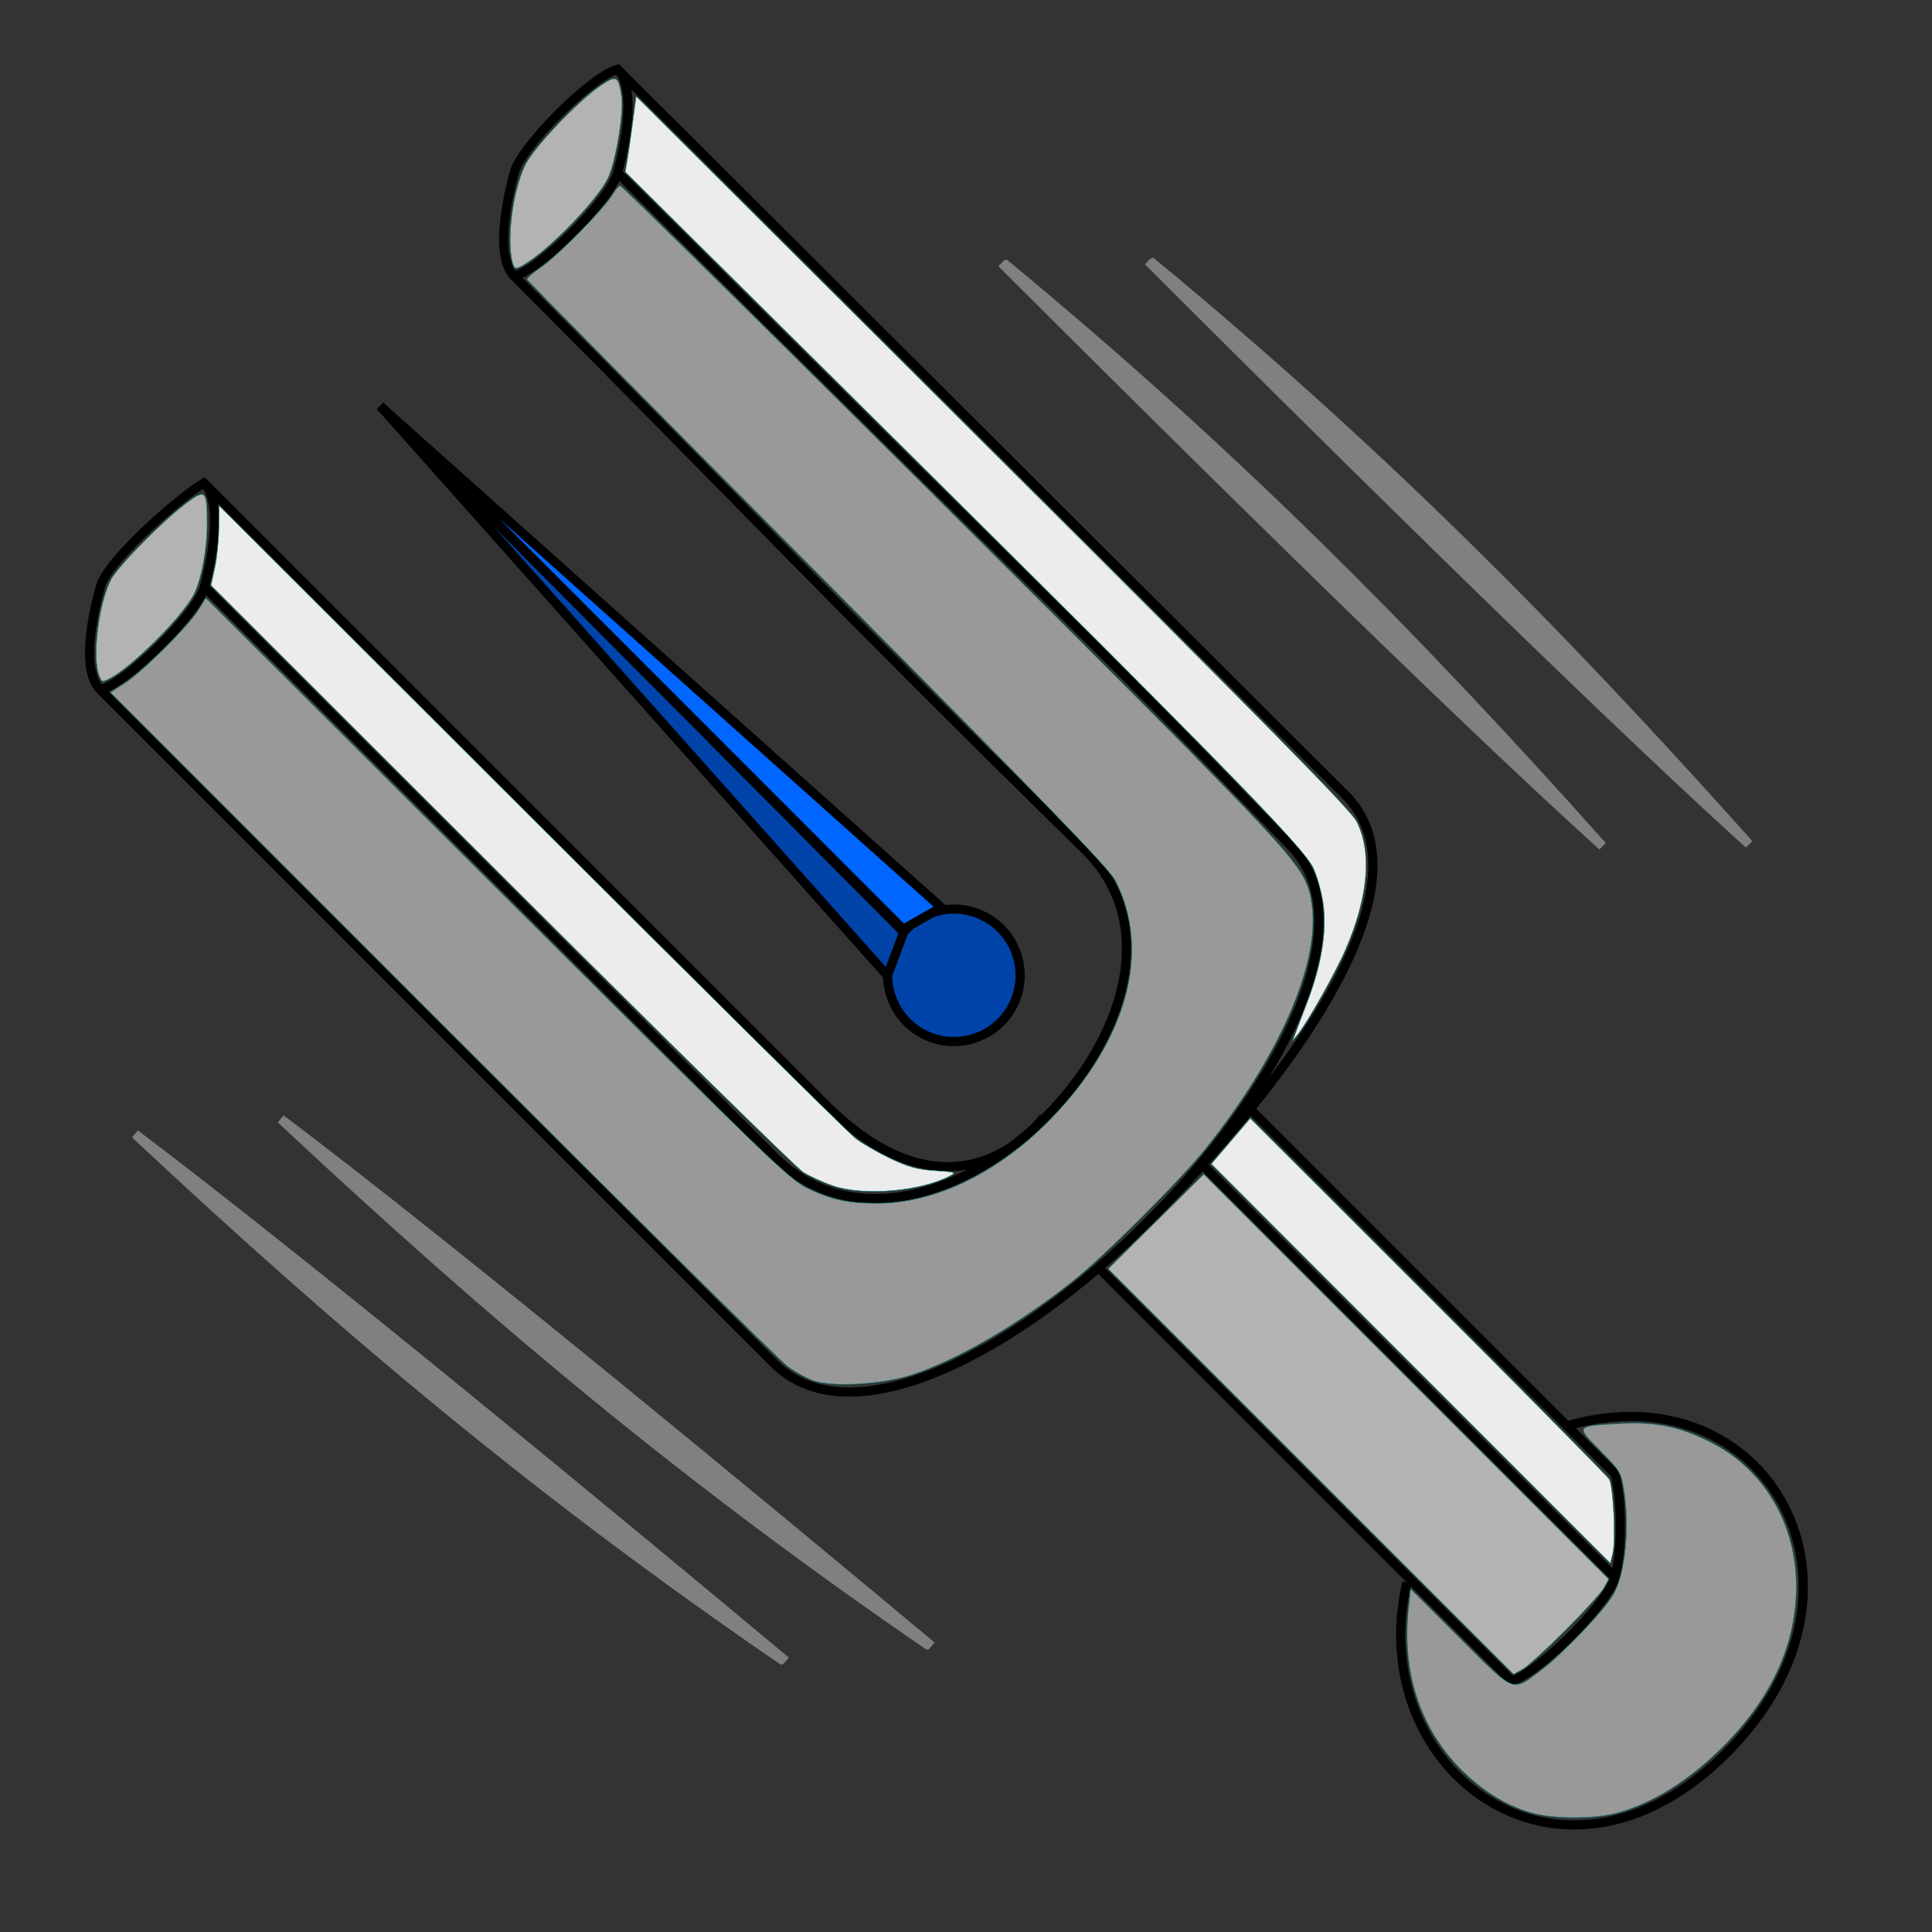 <?xml version="1.0" encoding="UTF-8" standalone="no"?>
<!-- Created with Inkscape (http://www.inkscape.org/) -->

<svg
   width="256"
   height="256"
   viewBox="0 0 67.733 67.733"
   version="1.1"
   id="svg1"
   inkscape:version="1.3.2 (091e20e, 2023-11-25, custom)"
   sodipodi:docname="diatronome.svg"
   inkscape:export-filename="icon.png"
   inkscape:export-xdpi="60"
   inkscape:export-ydpi="60"
   xmlns:inkscape="http://www.inkscape.org/namespaces/inkscape"
   xmlns:sodipodi="http://sodipodi.sourceforge.net/DTD/sodipodi-0.dtd"
   xmlns="http://www.w3.org/2000/svg"
   xmlns:svg="http://www.w3.org/2000/svg">
  <rect x="0" y="0" width="67.733" height="67.733" fill="#333333" stroke="none"/>
  <sodipodi:namedview
     id="namedview1"
     pagecolor="#ffffff"
     bordercolor="#666666"
     borderopacity="1.0"
     inkscape:showpageshadow="2"
     inkscape:pageopacity="0.0"
     inkscape:pagecheckerboard="0"
     inkscape:deskcolor="#d1d1d1"
     inkscape:document-units="px"
     showgrid="true"
     showguides="true"
     inkscape:zoom="1.1044922"
     inkscape:cx="213.22016"
     inkscape:cy="97.329799"
     inkscape:window-width="1366"
     inkscape:window-height="697"
     inkscape:window-x="1912"
     inkscape:window-y="-8"
     inkscape:window-maximized="1"
     inkscape:current-layer="layer1">
    <inkscape:grid
       id="grid1"
       units="px"
       originx="8.467"
       originy="8.467"
       spacingx="2.117"
       spacingy="2.117"
       empcolor="#3f3fff"
       empopacity="0.251"
       color="#3f3fff"
       opacity="0.125"
       empspacing="5"
       dotted="false"
       gridanglex="30"
       gridanglez="30"
       visible="true" />
  </sodipodi:namedview>
  <defs
     id="defs1">
    <inkscape:path-effect
       effect="mirror_symmetry"
       start_point="31.522,8.467"
       end_point="31.522,45.508"
       center_point="31.522,26.987"
       id="path-effect4"
       is_visible="true"
       lpeversion="1.2"
       lpesatellites=""
       mode="free"
       discard_orig_path="false"
       fuse_paths="false"
       oposite_fuse="false"
       split_items="false"
       split_open="false"
       link_styles="false" />
  </defs>
  <g
     inkscape:label="Calque 1"
     inkscape:groupmode="layer"
     id="layer1">
    <path
       style="fill:none;stroke:#000000;stroke-width:0.321px;stroke-linecap:butt;stroke-linejoin:miter;stroke-opacity:1"
       d="M 18.027,9.681 C 26.572,18.258 28.774,20.692 38.04,29.791 43.411,35.064 32.569,45.98 27.13,40.541 L 7.186,20.597 M 21.653,6.055 C 39.968,24.291 36.352,20.44 45.261,29.662 50.605,35.195 32.569,53.233 27.13,47.793 L 3.522,24.186 M 7.149,16.933 c 0.681,0.681 0.269,2.712 0.019,3.645 -0.249,0.929 -2.712,3.358 -3.645,3.608 -0.717,-0.717 -0.257,-2.705 5e-7,-3.626 0.257,-0.921 2.783,-3.139 3.626,-3.626 L 28.906,38.691 c 4.686,4.686 7.687,0.472 7.687,0.472"
       id="path7"
       sodipodi:nodetypes="cssccsscccczcsc" />
    <path
       style="fill:none;stroke:#000000;stroke-width:0.321px;stroke-linecap:butt;stroke-linejoin:miter;stroke-opacity:1"
       d="m 40.284,42.798 c 0.662,-0.662 11.039,-10.842 6.858,-14.952 L 21.653,2.429 c -0.924,0.247 -3.378,2.699 -3.626,3.626 -0.251,0.938 -0.687,2.939 0,3.626 0.958,-0.259 3.377,-2.695 3.626,-3.626 v 0 c 0.249,-0.929 0.68,-2.946 0,-3.626"
       id="path9"
       sodipodi:nodetypes="cccscscc" />
    <path
       style="fill:none;stroke:#000000;stroke-width:0.321px;stroke-linecap:butt;stroke-linejoin:miter;stroke-opacity:1"
       d="m 38.488,44.42 14.505,14.505 c 0.921,-0.247 3.376,-2.691 3.626,-3.626 -5.063,-5.063 -9.718,-9.718 -14.505,-14.505"
       id="path3"
       sodipodi:nodetypes="cccc" />
    <path
       style="fill:none;stroke:#000000;stroke-width:0.321px;stroke-linecap:butt;stroke-linejoin:miter;stroke-opacity:1"
       d="m 43.867,38.92 12.752,12.752 c 0.252,0.94 0.252,2.686 10e-7,3.626"
       id="path13"
       sodipodi:nodetypes="ccc" />
    <path
       style="fill:none;stroke:#000000;stroke-width:0.321px;stroke-linecap:butt;stroke-linejoin:miter;stroke-opacity:1"
       d="m 54.935,49.988 c 6.976,-2.018 11.425,5.64 5.59,11.475 -5.835,5.835 -12.734,0.553 -11.203,-5.983"
       id="path18"
       sodipodi:nodetypes="czc" />
    <path
       style="display:inline;fill:#0044aa;fill-opacity:1;stroke:#000000;stroke-width:0.321;stroke-linecap:round;stroke-linejoin:round;stroke-miterlimit:4;stroke-dasharray:none;stroke-dashoffset:0;stroke-opacity:1;paint-order:normal"
       id="path21"
       sodipodi:type="arc"
       sodipodi:cx="33.443306"
       sodipodi:cy="34.192978"
       sodipodi:rx="2.3215287"
       sodipodi:ry="2.3215287"
       sodipodi:start="3.8817905"
       sodipodi:end="3.8507069"
       sodipodi:arc-type="arc"
       d="m 31.729,32.627 a 2.322,2.322 0 0 1 3.266,-0.16 2.322,2.322 0 0 1 0.186,3.265 2.322,2.322 0 0 1 -3.264,0.211 2.322,2.322 0 0 1 -0.237,-3.262"
       sodipodi:open="true" />
    <path
       style="fill:#0044aa;stroke:#000000;stroke-width:0.321px;stroke-linecap:butt;stroke-linejoin:miter;stroke-opacity:1"
       d="M 31.112,34.205 28.715,31.513 13.328,14.233 31.681,32.681 31.112,34.205 v 0"
       id="path22"
       sodipodi:nodetypes="cccccc" />
    <path
       style="fill:#0066ff;stroke:#000000;stroke-width:0.321px;stroke-linecap:butt;stroke-linejoin:miter;stroke-opacity:1"
       d="M 13.328,14.233 33.003,31.817 31.663,32.578 13.328,14.233 v 0"
       id="path23"
       sodipodi:nodetypes="ccccc" />
    <path
       style="fill:#999999;fill-opacity:1;stroke:#008080;stroke-width:0.016;stroke-linecap:round;stroke-linejoin:round;stroke-miterlimit:4;stroke-dasharray:none;stroke-dashoffset:0;stroke-opacity:1;paint-order:normal"
       d="m 28.533,48.41 c -0.237,-0.078 -0.653,-0.306 -0.923,-0.507 -0.271,-0.201 -5.723,-5.599 -12.116,-11.996 L 3.869,24.277 4.383,23.945 C 5.011,23.538 6.606,21.948 6.957,21.38 L 7.214,20.965 17.422,31.149 c 9.381,9.359 10.263,10.21 10.875,10.504 0.861,0.413 1.399,0.532 2.42,0.535 2.083,0.006 4.311,-1.08 6.168,-3.009 2.64,-2.741 3.471,-5.836 2.227,-8.292 C 38.9,30.468 36.681,28.179 28.672,20.116 23.078,14.485 18.491,9.842 18.478,9.798 18.465,9.755 18.68,9.565 18.956,9.378 19.539,8.983 21.188,7.308 21.477,6.819 21.585,6.635 21.706,6.497 21.744,6.511 21.905,6.572 38.38,22.925 41.716,26.334 c 3.921,4.007 4.155,4.307 4.29,5.498 0.23,2.032 -1.186,5.238 -3.715,8.41 -0.897,1.125 -3.536,3.764 -4.657,4.656 -1.938,1.543 -4.08,2.789 -5.689,3.31 -1.01,0.327 -2.72,0.428 -3.412,0.202 z"
       id="path48" />
    <path
       style="fill:#ececec;fill-opacity:1;stroke:#008080;stroke-width:0.016;stroke-linecap:round;stroke-linejoin:round;stroke-miterlimit:4;stroke-dasharray:none;stroke-dashoffset:0;stroke-opacity:1;paint-order:normal"
       d="M 29.187,41.568 C 28.858,41.455 28.396,41.244 28.161,41.099 27.926,40.954 23.158,36.265 17.565,30.679 L 7.397,20.523 7.533,19.891 c 0.075,-0.347 0.137,-0.977 0.139,-1.4 l 0.004,-0.769 10.952,10.936 c 6.024,6.015 11.144,11.082 11.377,11.26 0.234,0.178 0.781,0.492 1.215,0.699 0.626,0.297 0.951,0.386 1.566,0.425 0.717,0.046 0.756,0.06 0.518,0.185 -1.048,0.549 -3.034,0.714 -4.117,0.341 z"
       id="path49" />
    <path
       style="fill:#ececec;fill-opacity:1;stroke:#008080;stroke-width:0.016;stroke-linecap:round;stroke-linejoin:round;stroke-miterlimit:4;stroke-dasharray:none;stroke-dashoffset:0;stroke-opacity:1;paint-order:normal"
       d="m 45.387,36.292 c 0.041,-0.113 0.235,-0.621 0.431,-1.129 0.511,-1.324 0.708,-2.527 0.57,-3.485 -0.06,-0.415 -0.217,-0.978 -0.349,-1.251 -0.351,-0.726 -3.166,-3.61 -14.349,-14.706 l -9.772,-9.695 0.072,-0.411 c 0.04,-0.226 0.126,-0.823 0.191,-1.326 L 22.301,3.373 34.799,15.827 c 9.725,9.691 12.557,12.569 12.762,12.971 0.546,1.068 0.414,2.632 -0.375,4.467 -0.357,0.828 -1.347,2.586 -1.707,3.027 l -0.167,0.205 z"
       id="path50" />
    <path
       style="fill:#ececec;fill-opacity:1;stroke:#008080;stroke-width:0.016;stroke-linecap:round;stroke-linejoin:round;stroke-miterlimit:4;stroke-dasharray:none;stroke-dashoffset:0;stroke-opacity:1;paint-order:normal"
       d="m 49.464,47.809 -6.997,-7.003 0.682,-0.8 0.682,-0.8 6.244,6.237 c 3.434,3.431 6.289,6.319 6.345,6.418 0.14,0.251 0.231,2.096 0.127,2.564 l -0.086,0.385 z"
       id="path51" />
    <path
       style="fill:#999999;fill-opacity:1;stroke:#008080;stroke-width:0.016;stroke-linecap:round;stroke-linejoin:round;stroke-miterlimit:4;stroke-dasharray:none;stroke-dashoffset:0;stroke-opacity:1;paint-order:normal"
       d="m 53.754,63.574 c -0.9,-0.242 -1.756,-0.761 -2.526,-1.53 -1.434,-1.434 -2.088,-3.425 -1.85,-5.64 l 0.075,-0.7 1.724,1.721 c 1.967,1.964 1.819,1.906 2.852,1.129 0.761,-0.572 2.19,-2.068 2.528,-2.648 0.424,-0.725 0.587,-2.369 0.367,-3.709 -0.093,-0.571 -0.148,-0.66 -0.829,-1.345 -0.856,-0.862 -0.861,-0.854 0.642,-0.94 1.261,-0.072 2.051,0.078 3.125,0.593 1.935,0.929 3.116,2.871 3.112,5.121 -0.004,2.049 -0.887,3.956 -2.63,5.673 -1.189,1.172 -2.462,1.954 -3.702,2.275 -0.765,0.198 -2.149,0.198 -2.889,-9.25e-4 z"
       id="path52" />
    <path
       style="fill:#b3b3b3;fill-opacity:1;stroke:#008080;stroke-width:0.016;stroke-linecap:round;stroke-linejoin:round;stroke-miterlimit:4;stroke-dasharray:none;stroke-dashoffset:0;stroke-opacity:1;paint-order:normal"
       d="m 45.957,51.591 -7.106,-7.107 1.675,-1.659 1.675,-1.659 7.099,7.098 7.099,7.098 -0.174,0.313 c -0.096,0.172 -0.705,0.844 -1.355,1.494 -0.65,0.65 -1.322,1.259 -1.494,1.355 l -0.313,0.174 z"
       id="path53" />
    <path
       style="fill:#b3b3b3;fill-opacity:1;stroke:#008080;stroke-width:0.016;stroke-linecap:round;stroke-linejoin:round;stroke-miterlimit:4;stroke-dasharray:none;stroke-dashoffset:0;stroke-opacity:1;paint-order:normal"
       d="m 3.468,23.669 c -0.241,-0.635 -0.01,-2.504 0.412,-3.332 0.238,-0.466 1.727,-1.987 2.603,-2.66 0.721,-0.553 0.779,-0.504 0.778,0.66 -2.512e-4,0.982 -0.22,2.097 -0.51,2.588 C 6.26,21.76 4.604,23.394 3.852,23.787 3.582,23.928 3.564,23.923 3.468,23.669 Z"
       id="path54" />
    <path
       style="fill:#b3b3b3;fill-opacity:1;stroke:#008080;stroke-width:0.016;stroke-linecap:round;stroke-linejoin:round;stroke-miterlimit:4;stroke-dasharray:none;stroke-dashoffset:0;stroke-opacity:1;paint-order:normal"
       d="m 18.006,9.321 c -0.273,-0.712 -0.06,-2.575 0.404,-3.532 0.298,-0.613 1.84,-2.24 2.641,-2.784 0.566,-0.385 0.63,-0.352 0.741,0.38 0.084,0.557 -0.205,2.299 -0.475,2.855 -0.382,0.79 -2.066,2.526 -2.951,3.043 -0.25,0.146 -0.316,0.153 -0.36,0.039 z"
       id="path55" />
    <path
       style="fill:#808080;stroke:#808080;stroke-width:0.321px;stroke-linecap:butt;stroke-linejoin:miter;stroke-opacity:1"
       d="M 35.186,9.217 C 43.073,15.725 49.366,22.029 56.179,29.663 50.541,24.562 40.349,14.453 35.113,9.217 m 5.21,-0.066 C 48.211,15.659 54.503,21.963 61.316,29.597 55.679,24.496 45.486,14.387 40.251,9.151"
       id="path1"
       sodipodi:nodetypes="cccccc" />
    <path
       style="fill:#808080;stroke:#808080;stroke-width:0.321px;stroke-linecap:butt;stroke-linejoin:miter;stroke-opacity:1"
       d="M 32.59,57.713 C 24.151,51.939 17.318,46.224 9.848,39.232 15.92,43.807 26.978,52.961 32.662,57.706 M 27.479,58.239 C 19.04,52.466 12.207,46.751 4.737,39.759 10.809,44.334 21.867,53.488 27.551,58.233"
       id="path1-2"
       sodipodi:nodetypes="cccccc" />
  </g>
</svg>
